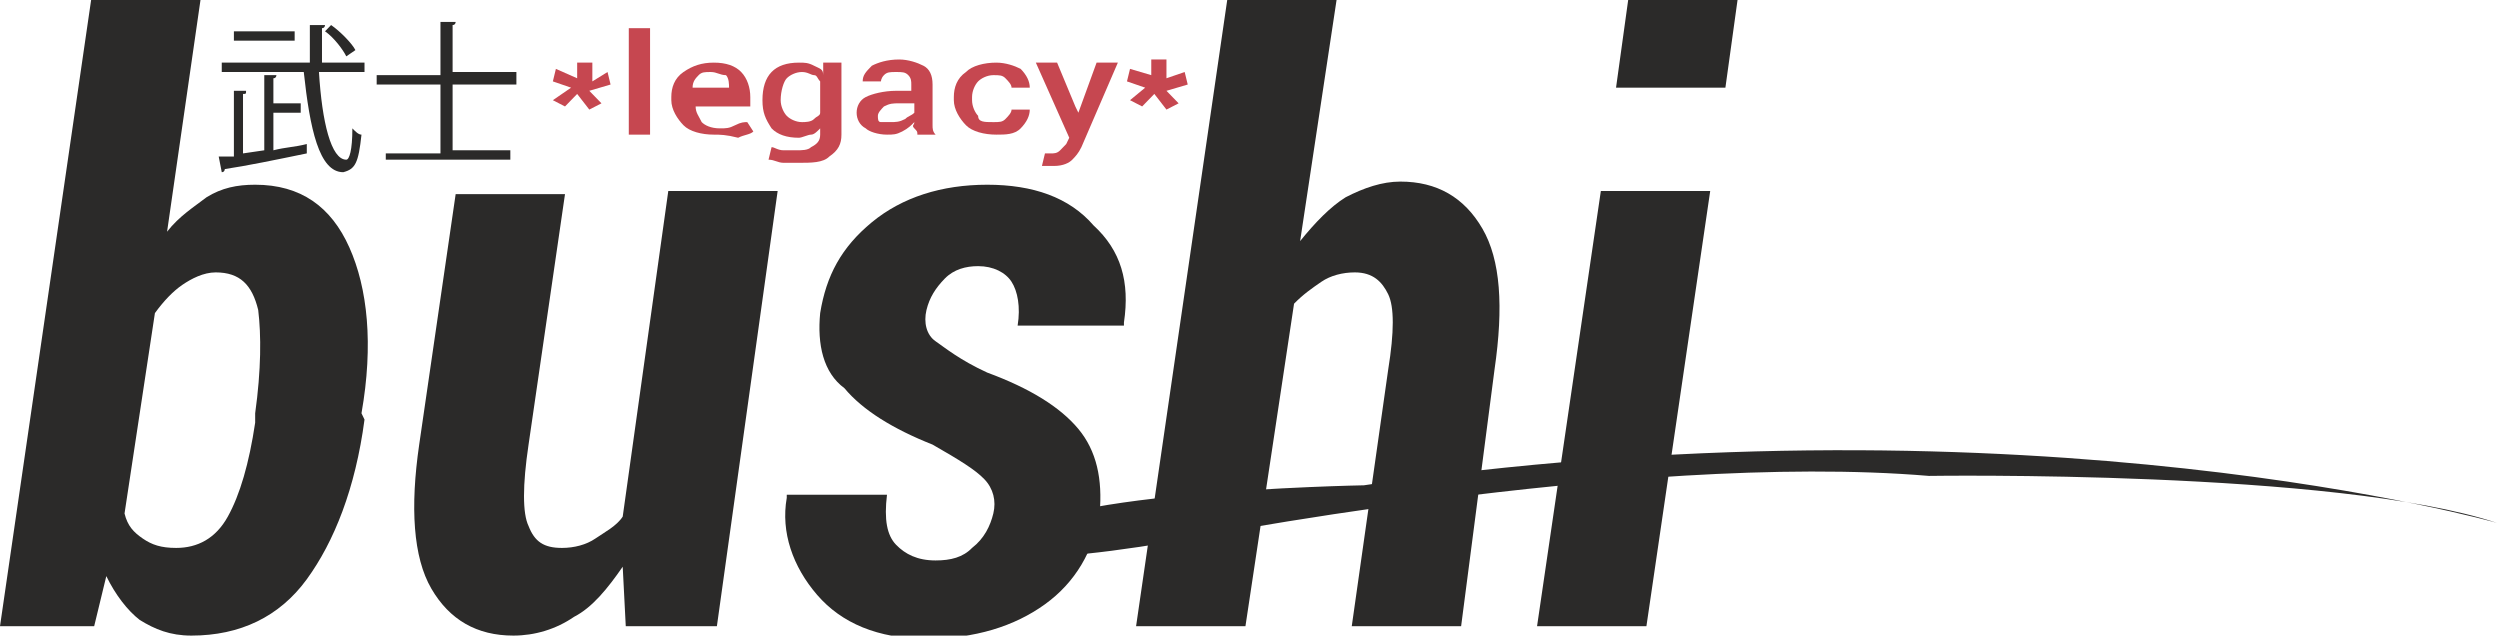 <svg width="118" height="30" viewBox="0 0 118 30" fill="none" xmlns="http://www.w3.org/2000/svg">
<g clip-path="url(#clip0)">
<path d="M17.205 19.803C16.775 23.054 15.772 25.567 14.481 27.34C13.191 29.113 11.327 30 9.033 30C8.029 30 7.312 29.704 6.595 29.261C6.022 28.818 5.448 28.079 5.018 27.192L4.445 29.557H0L4.301 0H9.463L7.886 10.936C8.459 10.197 9.176 9.754 9.75 9.31C10.467 8.867 11.184 8.719 12.044 8.719C14.194 8.719 15.628 9.754 16.488 11.675C17.349 13.596 17.636 16.256 17.062 19.507L17.205 19.803ZM12.044 19.507C12.331 17.438 12.331 15.813 12.187 14.63C11.9 13.448 11.327 12.857 10.18 12.857C9.606 12.857 9.033 13.153 8.603 13.448C8.173 13.744 7.742 14.187 7.312 14.778L5.878 24.236C6.022 24.828 6.309 25.123 6.739 25.419C7.169 25.714 7.599 25.862 8.316 25.862C9.32 25.862 10.18 25.419 10.753 24.384C11.327 23.35 11.757 21.872 12.044 19.951V19.507Z" fill="#2B2A29"/>
<path d="M29.392 26.749C28.676 27.783 27.959 28.67 27.098 29.113C26.238 29.704 25.235 30 24.231 30C22.51 30 21.22 29.261 20.36 27.783C19.499 26.305 19.356 23.941 19.786 20.985L21.507 9.163H26.668L24.948 20.985C24.661 22.906 24.661 24.236 24.948 24.828C25.235 25.567 25.665 25.862 26.525 25.862C27.098 25.862 27.672 25.714 28.102 25.419C28.532 25.123 29.106 24.828 29.392 24.384L31.543 9.015H36.705L33.837 29.557H29.536L29.392 26.749Z" fill="#2B2A29"/>
<path d="M46.885 24.236C47.028 23.645 46.885 23.054 46.454 22.611C46.024 22.167 45.307 21.724 44.017 20.985C42.153 20.246 40.719 19.36 39.859 18.325C38.855 17.586 38.569 16.256 38.712 14.778C38.999 13.005 39.716 11.675 41.149 10.492C42.583 9.31 44.447 8.719 46.598 8.719C48.748 8.719 50.469 9.31 51.616 10.64C52.906 11.823 53.337 13.3 53.05 15.222V15.369H48.032C48.175 14.483 48.032 13.744 47.745 13.3C47.458 12.857 46.885 12.562 46.168 12.562C45.594 12.562 45.021 12.709 44.59 13.153C44.16 13.596 43.874 14.039 43.73 14.63C43.587 15.222 43.73 15.813 44.16 16.108C44.59 16.404 45.307 16.995 46.598 17.586C48.605 18.325 50.039 19.212 50.899 20.246C51.759 21.281 52.046 22.611 51.903 24.236C51.616 26.01 50.756 27.488 49.322 28.522C47.888 29.557 46.024 30.148 43.73 30.148C41.436 30.148 39.716 29.409 38.569 28.079C37.422 26.749 36.848 25.123 37.135 23.497V23.35H41.866C41.723 24.532 41.866 25.271 42.296 25.714C42.727 26.157 43.3 26.453 44.16 26.453C44.877 26.453 45.451 26.305 45.881 25.862C46.454 25.419 46.741 24.828 46.885 24.236Z" fill="#2B2A29"/>
<path d="M61.366 11.379C62.083 10.493 62.8 9.754 63.516 9.31C64.377 8.867 65.237 8.571 66.097 8.571C67.818 8.571 69.108 9.31 69.968 10.788C70.829 12.266 70.972 14.483 70.542 17.438L68.965 29.557H63.803L65.524 17.438C65.81 15.665 65.81 14.483 65.524 13.892C65.237 13.3 64.807 12.857 63.947 12.857C63.373 12.857 62.8 13.005 62.369 13.3C61.939 13.596 61.509 13.892 61.079 14.335L58.785 29.557H53.623L57.925 0H63.086L61.366 11.379Z" fill="#2B2A29"/>
<path d="M77.711 29.557H72.549L75.56 9.015H80.722L77.711 29.557ZM81.439 4.138H76.277L76.85 0H82.012L81.439 4.138Z" fill="#2B2A29"/>
<path d="M64.377 22.906C64.377 22.906 47.745 23.202 47.745 25.714C47.745 25.714 46.454 27.044 55.344 25.566C55.344 25.566 76.994 21.281 91.045 22.463C91.045 22.463 110.258 22.167 117.857 24.68C117.857 24.68 96.063 18.473 65.38 22.759L64.377 22.906Z" fill="#2B2A29"/>
<path d="M12.904 5.32V7.094C13.478 6.946 13.908 6.946 14.481 6.798V7.241C13.047 7.537 11.614 7.833 10.61 7.98C10.61 7.98 10.61 8.128 10.467 8.128L10.323 7.389H11.04V4.286H11.614C11.614 4.434 11.614 4.434 11.47 4.434V7.241L12.474 7.094V3.547H13.047C13.047 3.547 13.047 3.695 12.904 3.695V4.877H14.194V5.32H12.904ZM17.062 3.399H15.055C15.198 5.764 15.628 7.537 16.345 7.537C16.488 7.537 16.632 7.094 16.632 6.059C16.775 6.207 16.919 6.355 17.062 6.355C16.919 7.685 16.775 7.98 16.202 8.128C15.055 8.128 14.625 6.059 14.338 3.399H10.467V2.956H14.625C14.625 2.365 14.625 1.774 14.625 1.182H15.341C15.341 1.182 15.341 1.33 15.198 1.33C15.198 1.921 15.198 2.512 15.198 2.956H17.205V3.399H17.062ZM13.908 1.478V1.921H11.04V1.478H13.908ZM15.628 1.182C16.058 1.478 16.632 2.069 16.775 2.365L16.345 2.66C16.202 2.365 15.772 1.774 15.341 1.478L15.628 1.182Z" fill="#2B2A29"/>
<path d="M24.374 3.99H21.363V7.094H24.088V7.537H18.209V7.241H20.79V3.99H17.779V3.547H20.79V1.035H21.507C21.507 1.035 21.507 1.182 21.363 1.182V3.399H24.374V3.99Z" fill="#2B2A29"/>
<path d="M26.955 4.138L26.095 3.842L26.238 3.251L27.242 3.695V2.956H27.959V3.842L28.676 3.399L28.819 3.99L27.815 4.286L28.389 4.877L27.815 5.172L27.242 4.434L26.668 5.025L26.095 4.729L26.955 4.138Z" fill="#C64750"/>
<path d="M30.683 6.355H29.679V1.33H30.683V6.355Z" fill="#C64750"/>
<path d="M33.694 6.355C33.12 6.355 32.547 6.207 32.26 5.911C31.973 5.616 31.686 5.172 31.686 4.729V4.581C31.686 4.138 31.83 3.695 32.26 3.399C32.69 3.103 33.12 2.956 33.694 2.956C34.267 2.956 34.697 3.103 34.984 3.399C35.271 3.695 35.414 4.138 35.414 4.581V5.025H32.834C32.834 5.32 32.977 5.468 33.12 5.764C33.264 5.911 33.55 6.059 33.981 6.059C34.267 6.059 34.411 6.059 34.697 5.911C34.984 5.764 35.128 5.764 35.271 5.764L35.558 6.207C35.414 6.355 35.128 6.355 34.841 6.502C34.267 6.355 33.981 6.355 33.694 6.355ZM33.55 3.399C33.264 3.399 33.12 3.399 32.977 3.547C32.834 3.695 32.69 3.842 32.69 4.138H34.411C34.411 3.99 34.411 3.695 34.267 3.547C33.981 3.547 33.837 3.399 33.55 3.399Z" fill="#C64750"/>
<path d="M35.988 4.729C35.988 4.138 36.131 3.695 36.418 3.399C36.705 3.103 37.135 2.956 37.708 2.956C37.995 2.956 38.139 2.956 38.425 3.103C38.712 3.251 38.855 3.251 38.855 3.547V2.956H39.716V6.355C39.716 6.798 39.572 7.094 39.142 7.389C38.855 7.685 38.282 7.685 37.708 7.685C37.565 7.685 37.278 7.685 36.992 7.685C36.705 7.685 36.561 7.537 36.275 7.537L36.418 6.946C36.561 6.946 36.705 7.094 36.992 7.094C37.135 7.094 37.422 7.094 37.565 7.094C37.852 7.094 38.139 7.094 38.282 6.946C38.569 6.798 38.712 6.65 38.712 6.355V6.059C38.569 6.207 38.425 6.355 38.282 6.355C38.139 6.355 37.852 6.502 37.708 6.502C37.135 6.502 36.705 6.355 36.418 6.059C36.131 5.616 35.988 5.32 35.988 4.729ZM36.848 4.729C36.848 5.025 36.992 5.32 37.135 5.468C37.278 5.616 37.565 5.764 37.852 5.764C37.995 5.764 38.282 5.764 38.425 5.616C38.569 5.468 38.712 5.468 38.712 5.32V3.842C38.569 3.695 38.569 3.547 38.425 3.547C38.282 3.547 38.139 3.399 37.852 3.399C37.565 3.399 37.278 3.547 37.135 3.695C36.992 3.842 36.848 4.286 36.848 4.729Z" fill="#C64750"/>
<path d="M43.3 6.355C43.3 6.207 43.3 6.207 43.157 6.059C43.013 5.911 43.157 5.911 43.157 5.763C43.013 5.911 42.87 6.059 42.583 6.207C42.297 6.355 42.153 6.355 41.866 6.355C41.436 6.355 41.006 6.207 40.863 6.059C40.576 5.911 40.433 5.616 40.433 5.32C40.433 5.024 40.576 4.729 40.863 4.581C41.15 4.433 41.723 4.286 42.297 4.286H43.013V3.99C43.013 3.842 43.013 3.694 42.87 3.547C42.727 3.399 42.583 3.399 42.297 3.399C42.01 3.399 41.866 3.399 41.723 3.547C41.58 3.694 41.58 3.842 41.58 3.842H40.719C40.719 3.547 40.863 3.399 41.15 3.103C41.436 2.956 41.866 2.808 42.44 2.808C42.87 2.808 43.3 2.956 43.587 3.103C43.874 3.251 44.017 3.547 44.017 3.99V5.468C44.017 5.616 44.017 5.763 44.017 5.911C44.017 6.059 44.017 6.207 44.16 6.355H43.3ZM42.01 5.763C42.297 5.763 42.44 5.763 42.727 5.616C42.87 5.468 43.013 5.468 43.157 5.32V4.877H42.44C42.153 4.877 42.01 4.877 41.723 5.024C41.58 5.172 41.436 5.32 41.436 5.468C41.436 5.616 41.436 5.763 41.58 5.763C41.723 5.763 41.866 5.763 42.01 5.763Z" fill="#C64750"/>
<path d="M46.885 5.764C47.171 5.764 47.315 5.764 47.458 5.616C47.601 5.468 47.745 5.32 47.745 5.172H48.605C48.605 5.468 48.462 5.764 48.175 6.059C47.888 6.355 47.458 6.355 47.028 6.355C46.454 6.355 45.881 6.207 45.594 5.911C45.307 5.616 45.021 5.172 45.021 4.729V4.581C45.021 4.138 45.164 3.695 45.594 3.399C45.881 3.103 46.454 2.956 47.028 2.956C47.458 2.956 47.888 3.103 48.175 3.251C48.462 3.547 48.605 3.842 48.605 4.138H47.745C47.745 3.99 47.601 3.842 47.458 3.695C47.315 3.547 47.171 3.547 46.885 3.547C46.598 3.547 46.311 3.695 46.168 3.842C46.024 3.99 45.881 4.286 45.881 4.581V4.729C45.881 5.025 46.024 5.32 46.168 5.468C46.168 5.764 46.454 5.764 46.885 5.764Z" fill="#C64750"/>
<path d="M50.756 5.025L50.899 5.32L51.759 2.956H52.763L51.042 6.946C50.899 7.241 50.756 7.389 50.612 7.537C50.469 7.685 50.182 7.833 49.752 7.833C49.609 7.833 49.609 7.833 49.465 7.833C49.322 7.833 49.322 7.833 49.179 7.833L49.322 7.241H49.465H49.609C49.752 7.241 49.895 7.241 50.039 7.094C50.182 6.946 50.182 6.946 50.326 6.798L50.469 6.502L48.892 2.956H49.895L50.756 5.025Z" fill="#C64750"/>
<path d="M54.053 4.138L53.193 3.842L53.337 3.251L54.34 3.547V2.808H55.057V3.694L55.917 3.399L56.061 3.99L55.057 4.286L55.631 4.877L55.057 5.172L54.484 4.433L53.91 5.024L53.337 4.729L54.053 4.138Z" fill="#C64750"/>
</g>
<defs>
<clipPath id="clip0">
<rect width="118" height="30" fill="white"/>
</clipPath>
</defs>
</svg>
